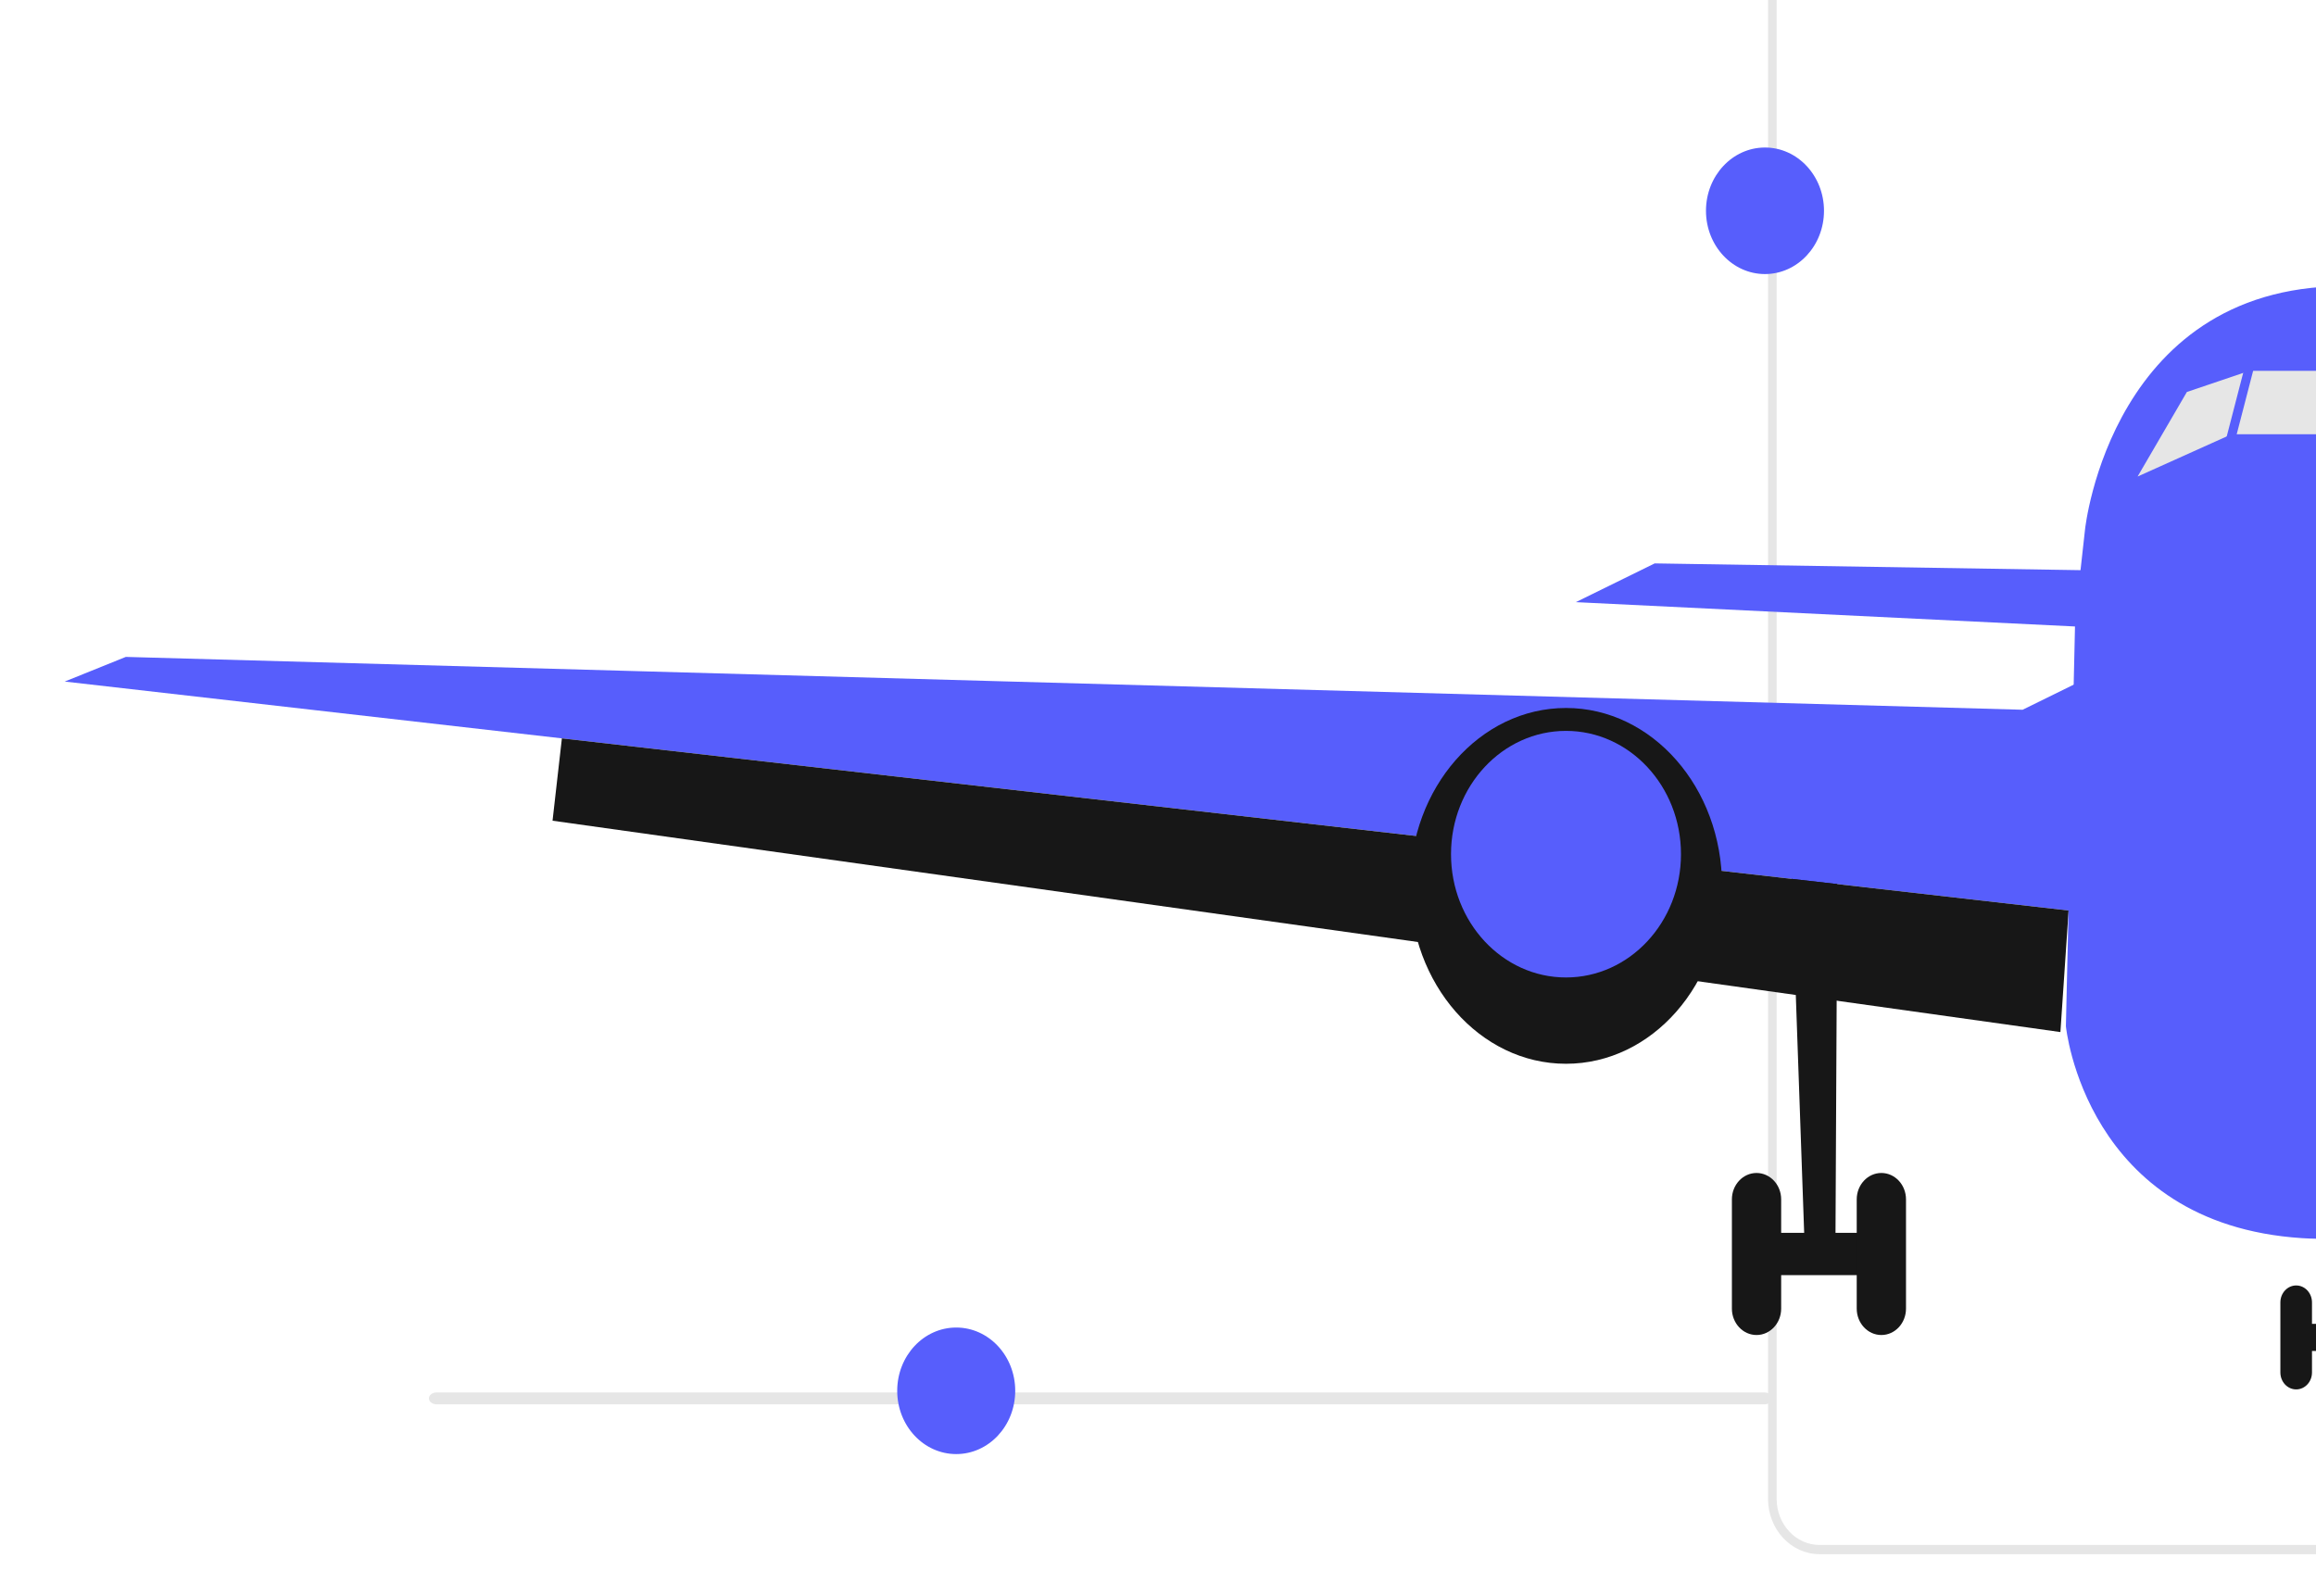 <svg width="763" height="526" viewBox="0 0 763 526" fill="none" xmlns="http://www.w3.org/2000/svg">
<g clip-path="url(#clip0_3_142)">
<path d="M930.533 512.084H599.456C590.093 512.084 582.476 503.914 582.476 493.874V-146.961C582.476 -157.001 590.093 -165.171 599.456 -165.171H930.533C939.896 -165.171 947.513 -157.001 947.513 -146.961V493.874C947.513 503.914 939.896 512.084 930.533 512.084V512.084ZM728.859 -162.13C649.58 -162.13 585.312 -93.206 585.312 -8.184V493.874C585.312 502.252 591.644 509.043 599.456 509.043H930.533C938.345 509.043 944.678 502.252 944.678 493.874V-146.961C944.678 -155.339 938.345 -162.13 930.533 -162.13H728.859V-162.13Z" fill="#E6E6E6"/>
<path d="M590.049 283.179L594.378 406.209H583.841V420.137H613.292V406.209H604.702L605.316 283.179H590.049Z" fill="#171717"/>
<path d="M578.685 386.478H578.685C583.168 386.478 586.802 390.375 586.802 395.183V431.163C586.802 435.971 583.168 439.868 578.685 439.868H578.685C574.202 439.868 570.568 435.971 570.568 431.163V395.183C570.568 390.375 574.202 386.478 578.685 386.478Z" fill="#171717"/>
<path d="M619.811 386.478H619.811C624.294 386.478 627.928 390.375 627.928 395.183V431.163C627.928 435.971 624.294 439.868 619.811 439.868H619.811C615.328 439.868 611.694 435.971 611.694 431.163V395.183C611.694 390.375 615.328 386.478 619.811 386.478Z" fill="#171717"/>
<path d="M685.829 206.524L519.16 198.4L545.135 185.632L691.241 187.954L685.829 206.524Z" fill="#575EFC"/>
<path d="M21.318 224.565L41.446 216.441L666.349 233.851L692.323 221.083L681.5 300.008L185.113 243.283L21.318 224.565Z" fill="#575EFC"/>
<path d="M182.034 270.412L185.113 243.283L681.5 300.009L678.795 340.051L182.034 270.412Z" fill="#171717"/>
<path d="M515.913 350.497C544.305 350.497 567.321 324.255 567.321 291.884C567.321 259.513 544.305 233.27 515.913 233.27C487.522 233.27 464.506 259.513 464.506 291.884C464.506 324.255 487.522 350.497 515.913 350.497Z" fill="#171717"/>
<path d="M515.913 322.061C536.834 322.061 553.793 303.873 553.793 281.438C553.793 259.002 536.834 240.815 515.913 240.815C494.993 240.815 478.034 259.002 478.034 281.438C478.034 303.873 494.993 322.061 515.913 322.061Z" fill="#575EFC"/>
<path d="M858.721 184.259L856.265 203.673L854.988 308.18C854.89 315.956 854.014 323.64 852.369 331.091C847.628 352.795 836.557 372.538 820.203 386.849C805.366 399.849 785.127 409.691 758.341 407.95C686.912 403.308 680.602 338.113 680.602 338.113L683.297 219.888L683.665 203.673L686.912 174.417C686.912 174.417 695.57 92.01 775.657 94.331C855.745 96.652 858.721 184.259 858.721 184.259V184.259Z" fill="#575EFC"/>
<path d="M704.228 157.007L720.462 129.151L741.025 122.187H811.372L828.689 129.151L844.403 157.007L815.701 143.079H735.188L704.228 157.007Z" fill="#E6E6E6"/>
<path d="M763.761 357.273L766.538 436.198H759.778V445.133H778.672V436.198H773.161L773.555 357.273H763.761Z" fill="#171717"/>
<path d="M756.471 423.54C759.347 423.54 761.678 426.04 761.678 429.125V452.206C761.678 455.291 759.347 457.791 756.471 457.791C753.595 457.791 751.264 455.291 751.264 452.206V429.125C751.264 426.04 753.595 423.54 756.471 423.54Z" fill="#171717"/>
<path d="M743.615 105.079L728.663 162.811L731.544 163.669L746.496 105.937L743.615 105.079Z" fill="#575EFC"/>
<path d="M581.47 90.3C592.206 90.3 600.909 80.966 600.909 69.452C600.909 57.939 592.206 48.605 581.47 48.605C570.734 48.605 562.031 57.939 562.031 69.452C562.031 80.966 570.734 90.3 581.47 90.3Z" fill="#575EFC"/>
<path d="M141.309 460.747C141.309 461.832 142.444 462.703 143.857 462.703H581.275C582.688 462.703 583.823 461.832 583.823 460.747C583.823 459.661 582.688 458.79 581.275 458.79H143.857C142.444 458.79 141.309 459.661 141.309 460.747Z" fill="#E6E6E6"/>
<path d="M315.024 479.099C325.76 479.099 334.464 469.766 334.464 458.252C334.464 446.738 325.76 437.404 315.024 437.404C304.288 437.404 295.585 446.738 295.585 458.252C295.585 469.766 304.288 479.099 315.024 479.099Z" fill="#575EFC"/>
</g>
<defs>
<clipPath id="clip0_3_142">
<rect width="800" height="704" fill="white" transform="translate(-37 -178)"/>
</clipPath>
</defs>
</svg>
